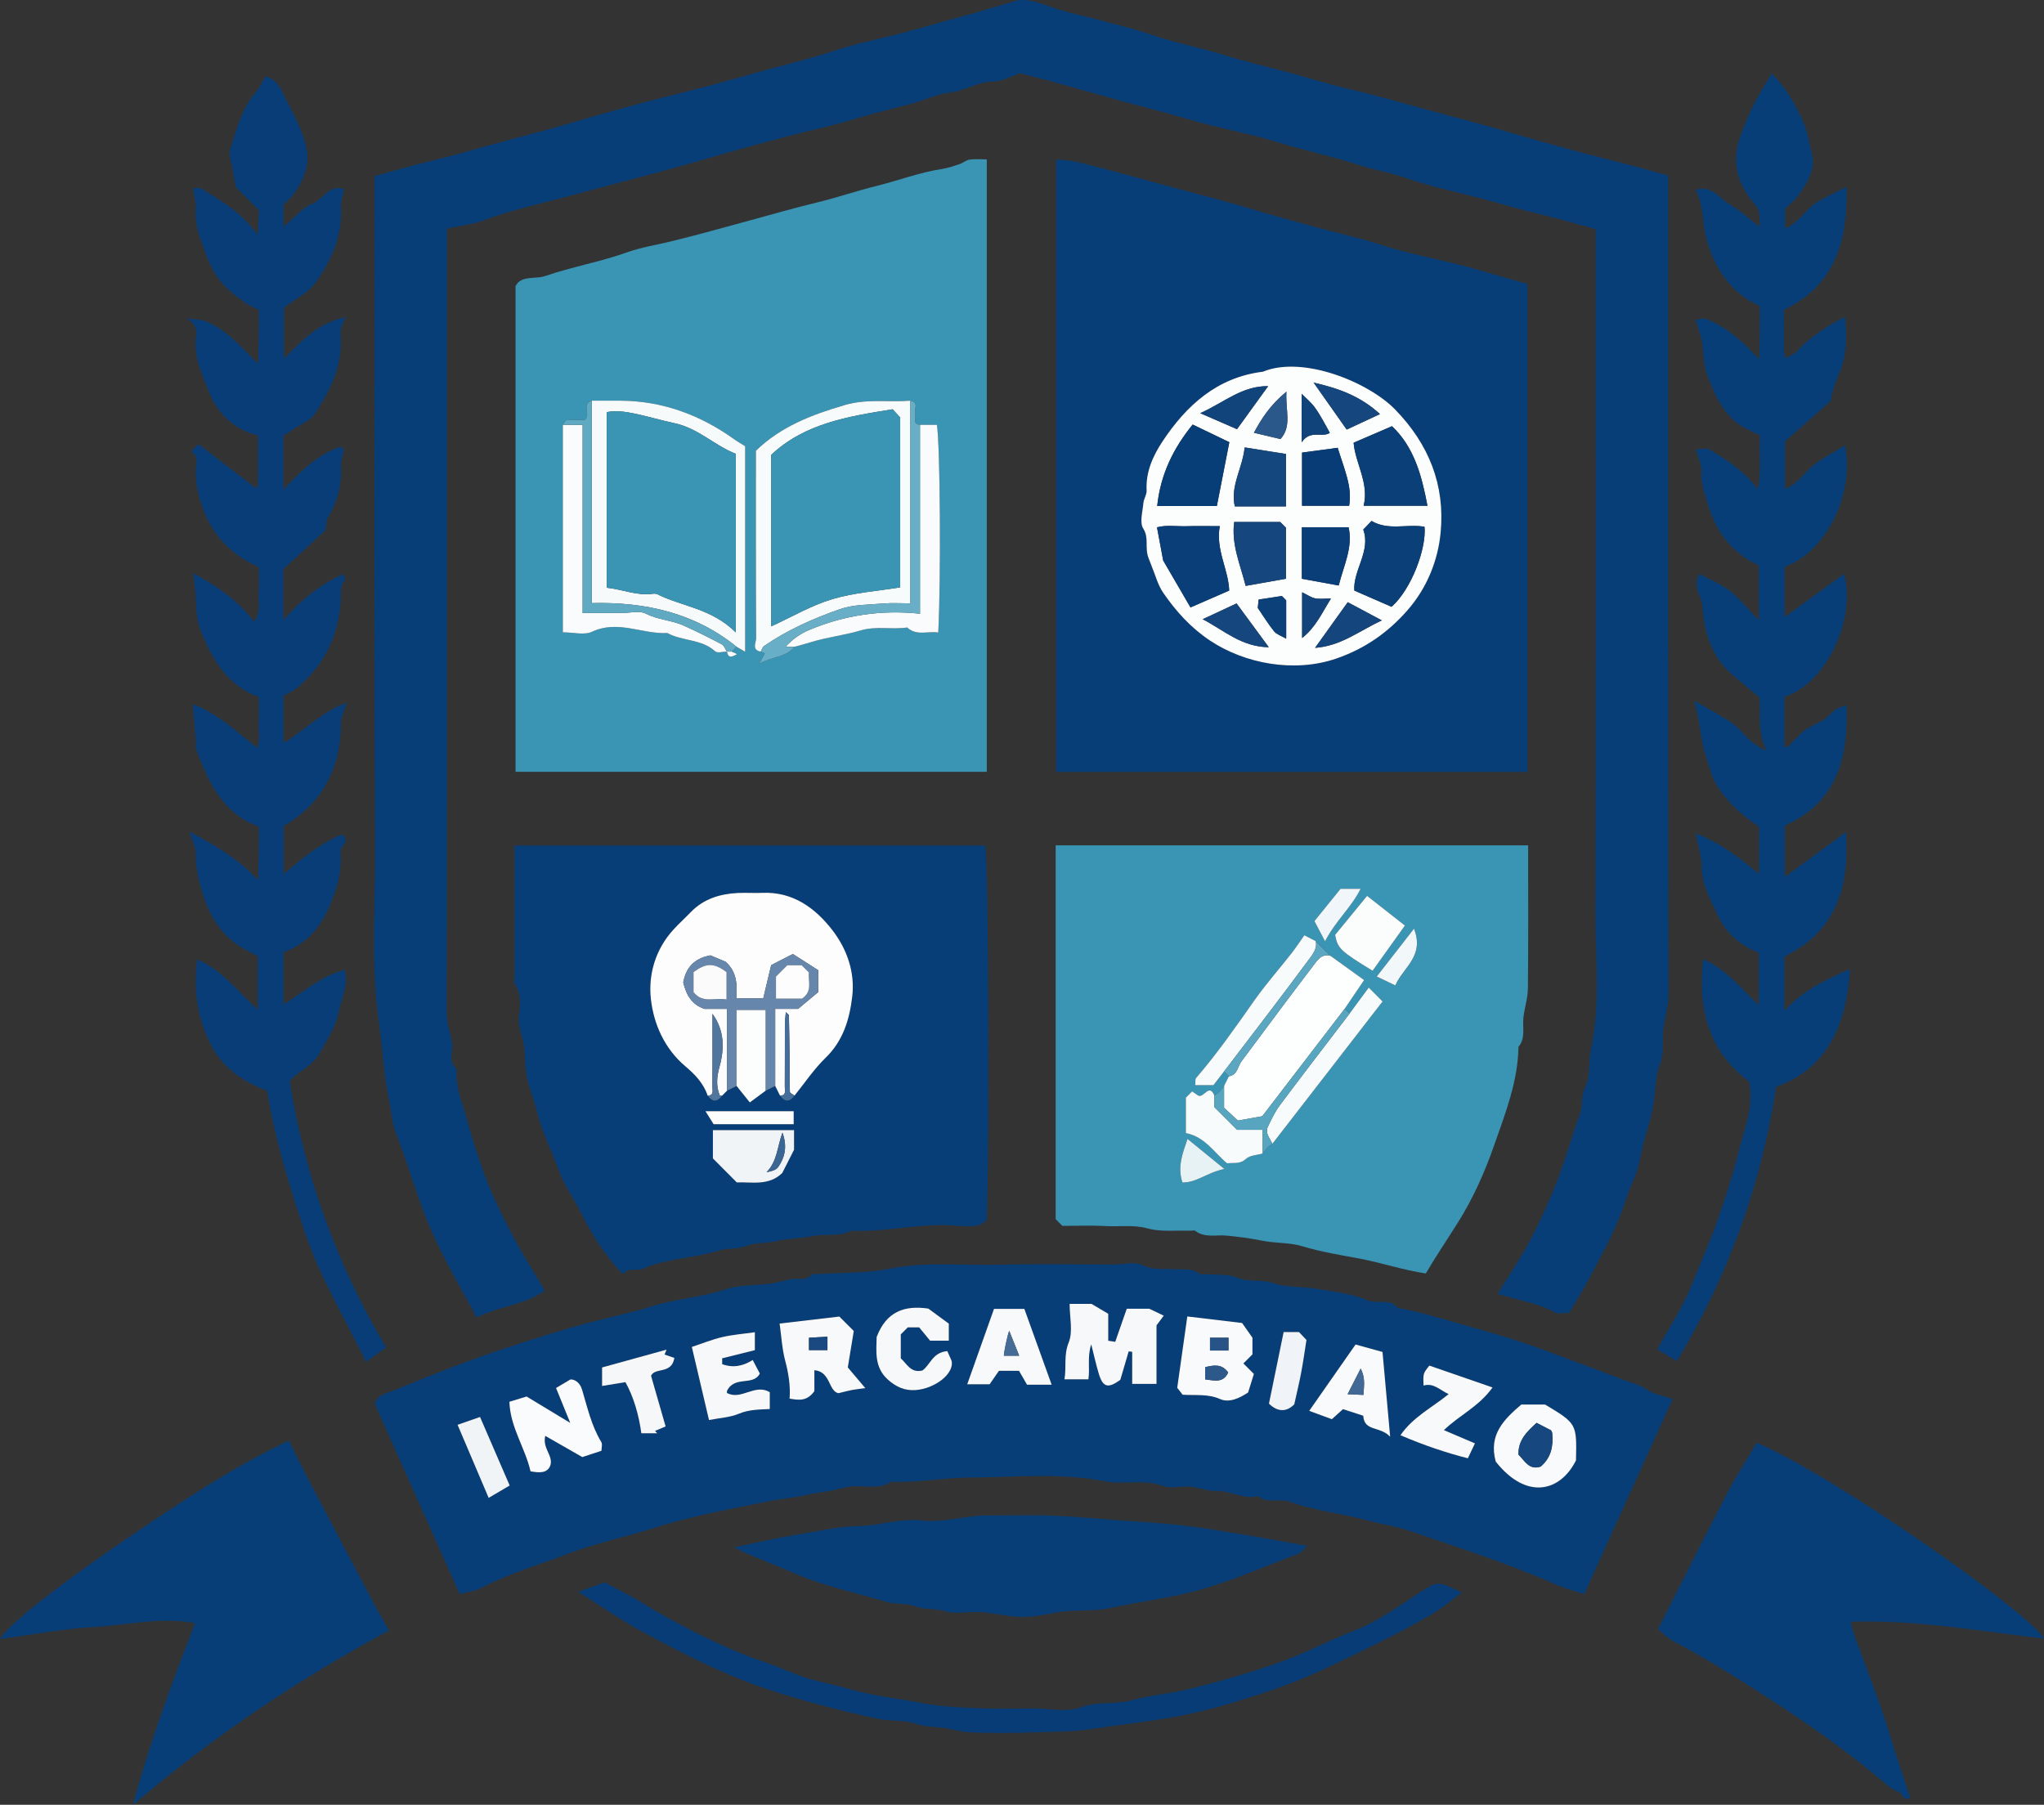 <?xml version="1.0" encoding="utf-8"?>
<!-- Generator: Adobe Illustrator 16.0.0, SVG Export Plug-In . SVG Version: 6.00 Build 0)  -->
<!DOCTYPE svg PUBLIC "-//W3C//DTD SVG 1.1//EN" "http://www.w3.org/Graphics/SVG/1.1/DTD/svg11.dtd">
<svg version="1.1" id="Capa_1" xmlns="http://www.w3.org/2000/svg" xmlns:xlink="http://www.w3.org/1999/xlink" x="0px" y="0px"
	 width="423.442px" height="373.939px" viewBox="0 0 423.442 373.939" enable-background="new 0 0 423.442 373.939"
	 xml:space="preserve">
<rect x="0" y="0" width="423.442" height="373.939" fill="#333333" stroke="none"/>
<g>
	<path fill-rule="evenodd" clip-rule="evenodd" fill="#083E78" d="M325.097,271.995c-1.006,0-2.205,0.361-2.967-0.063
		c-3.561-1.978-7.635-2.482-11.881-3.868c2.451-3.987,4.799-7.398,6.715-11.037c2.08-3.944,3.945-8.029,5.559-12.186
		c1.785-4.599,3.088-9.383,4.787-14.017c0.66-1.801,0.092-3.635,1.07-5.571c1.152-2.279,0.666-5.332,1.227-7.978
		c1.977-9.316,0.869-18.73,0.898-28.086c0.146-45.654,0.066-91.309,0.066-136.962c0-1.64,0-3.282,0-4.75
		c-3.834-1.04-7.412-2.105-11.037-2.967c-4.543-1.08-9.016-2.423-13.527-3.602c-4.951-1.294-10.014-2.355-14.809-4.05
		c-3.246-1.148-6.605-1.661-9.852-2.716c-5.592-1.817-11.377-3.032-17.02-4.778c-5.643-1.746-11.516-2.733-17.189-4.394
		c-5.064-1.483-10.18-2.765-15.264-4.164c-4.484-1.233-8.949-2.535-13.432-3.774c-2.234-0.618-4.49-1.166-7.146-1.852
		c-1.578,0.512-3.627,1.696-5.693,1.724c-3.133,0.044-5.621,1.913-8.654,2.239c-2.869,0.31-5.602,1.717-8.447,2.436
		c-4.216,1.065-8.416,2.159-12.586,3.403c-4.32,1.288-8.755,2.19-13.115,3.351c-4.652,1.239-9.32,2.476-13.923,3.833
		c-4.45,1.313-8.936,2.565-13.407,3.762c-6.609,1.77-13.243,3.517-19.848,5.282c-5.049,1.349-10.221,2.479-15.158,4.365
		c-2.32,0.887-4.887,1.132-7.862,1.781c0,0.791,0,1.894,0,2.995c0,53.152,0.02,106.305-0.069,159.456
		c-0.004,2.174,0.715,4.061,1.08,6.083c0.337,1.861-0.918,4.004,0.973,5.593c-0.28,3.577,1.119,6.828,2.047,10.153
		c1.08,3.866,2.254,7.72,3.643,11.485c1.708,4.634,3.887,9.052,6.22,13.43c1.905,3.577,4.06,6.979,6.369,10.841
		c-4.196,3.016-9.488,3.225-14.112,5.58c-3.583-6.715-7.499-13.142-10.342-20.279c-2.346-5.889-4.088-11.959-6.375-17.85
		c-0.839-2.161-0.955-4.6-1.436-6.905c-1.144-5.499-1.385-11.122-2.163-16.645c-1.605-11.383-0.714-22.745-0.759-34.1
		c-0.178-45.32-0.073-90.642-0.073-135.962c0-1.641,0-3.282,0-4.753c3.832-1.038,7.41-2.102,11.036-2.964
		c4.541-1.079,9.039-2.366,13.52-3.619c5.072-1.419,10.195-2.676,15.25-4.169c4.309-1.273,8.63-2.512,12.967-3.689
		c4.352-1.18,8.725-2.277,13.096-3.382c4.672-1.182,9.328-2.488,13.945-3.8c5.053-1.436,10.195-2.604,15.199-4.268
		c4.416-1.468,9.006-2.418,13.529-3.552c4.068-1.02,8.07-2.283,12.13-3.345c4.013-1.05,8.024-2.3,12.013-3.486
		c2.043-0.607,4.752,0.262,6.936,1.068c3.543,1.309,7.215,1.961,10.797,2.951c3.42,0.943,6.934,1.744,10.273,2.907
		c5,1.74,10.191,2.676,15.217,4.268c4.438,1.406,8.998,2.416,13.494,3.634c4.191,1.136,8.336,2.468,12.564,3.441
		c5.916,1.36,11.734,3.1,17.58,4.683c5.08,1.375,10.191,2.685,15.246,4.178c4.309,1.272,8.633,2.503,12.971,3.679
		c4.35,1.18,8.729,2.256,13.09,3.402c2.254,0.592,4.494,1.234,7.113,1.957c0,1.239,0,2.7,0,4.16
		c0,55.151-0.025,110.302,0.082,165.452c0.004,2.657-0.84,5.041-1.111,7.58c-0.254,2.368,0.256,4.67-0.748,7.176
		c-0.809,2.011-0.824,4.65-1.111,7.009c-0.367,3.008-1.301,5.796-2.096,8.659c-0.75,2.698-0.988,5.617-2.176,8.091
		c-1.225,2.551-1.926,5.218-2.943,7.788c-1.695,4.289-4.006,8.341-6.156,12.441C328.087,267.063,326.671,269.298,325.097,271.995z"
		/>
	<path fill-rule="evenodd" clip-rule="evenodd" fill="#083E78" d="M95.25,330.302c-6.049-13.543-11.826-26.479-17.625-39.462
		c0.592-1.929,2.569-2.172,4.053-2.788c5.973-2.477,11.99-4.86,18.084-7.021c6.406-2.271,12.891-4.327,19.431-6.213
		c2.562-0.738,5.136-1.326,7.693-1.982c2.556-0.657,5.202-1.212,7.651-2.019c5.227-1.721,10.724-1.982,15.934-3.713
		c2.826-0.939,6.025-0.723,9.043-1.13c1.545-0.209,3.049-0.715,4.592-0.958c1.397-0.22,2.986,0.471,4.109-0.999
		c0.123-0.159,0.639-0.002,0.971-0.023c5.027-0.329,10.159-0.14,15.059-1.117c7.711-1.539,15.408-0.625,23.104-0.833
		c7.826-0.212,15.662-0.047,23.492-0.047c2,0,4.336-0.653,5.916,0.16c2.129,1.097,4.121,0.652,6.168,0.816
		c1.904,0.153,3.9-0.362,5.602,1.001c0.201,0.162,0.65-0.001,0.98,0.026c2.381,0.194,4.705-0.159,7.146,0.843
		c2.09,0.857,4.641,0.179,7.07,1.007c2.816,0.958,6.029,0.676,9.029,1.181c3.547,0.598,7.244,1,10.502,2.374
		c2.127,0.897,4.668-0.487,6.342,1.591c5.219,0.928,10.242,2.604,15.336,4.011c5.063,1.398,10.08,2.903,15.021,4.749
		c5.34,1.995,10.693,3.941,16.004,6.021c1.729,0.678,3.516,0.97,5.152,2.106c1.461,1.017,3.438,1.294,5.402,1.973
		c-6.143,13.557-12.139,26.791-18.316,40.428c-1.965-0.65-3.908-1.122-5.707-1.917c-9.885-4.363-20.17-7.652-30.365-11.146
		c-2.875-0.985-6.066-1.431-9.076-2.252c-5.262-1.437-10.734-1.934-15.904-3.827c-2.039-0.746-4.555,0.498-6.525-1.149
		c-2.988,0.763-5.639-1.14-8.584-1.07c-1.854,0.044-3.711-0.723-5.586-0.894c-1.818-0.166-3.85,0.465-5.459-0.135
		c-4.018-1.499-8.164-0.208-12.104-0.978c-9.344-1.826-18.742-0.827-28.092-0.774c-5.333,0.031-10.686,1.094-16.082,0.851
		c-2.695,1.754-5.723,0.674-8.58,1.025c-1.547,0.19-3.047,0.732-4.592,0.949c-1.562,0.22-3.088,0.448-4.631,0.817
		c-2.253,0.538-4.682,0.674-7.045,1.15c-8.264,1.669-16.531,3.14-24.621,5.724c-5.884,1.879-11.996,3.115-17.795,5.342
		c-5.893,2.264-11.982,4.02-17.623,6.948C98.468,329.65,96.847,329.845,95.25,330.302z M229.585,277.791c0-1.828,0-3.745,0-5.585
		c-1.365-0.809-2.445-1.447-3.467-2.052c-1.459,0-2.906,0-4.533,0c0,2.793,0.729,5.727-0.189,7.996
		c-1.072,2.652-0.436,5.055-0.881,7.632c1.865,0,3.432,0,4.959,0c0.35-2.354-0.27-4.599,0.586-7.246
		c0.607,2.386,1.008,4.211,1.539,5.997c0.881,2.97,1.951,3.195,4.49,1.359c0.639-2.18,1.186-4.038,1.73-5.896
		c0.244,0.027,0.486,0.056,0.73,0.084c0,2.249,0,4.499,0,6.648c1.924,0,3.486,0,5.037,0c0-4.257,0-8.25,0-12.119
		c0.434-0.581,0.805-1.079,1.5-2.013c-0.893-0.429-1.65-0.791-3.002-1.438c-0.77,0-2.559,0-4.658,0
		c-0.813,2.327-1.609,4.617-2.391,6.861C230.562,277.945,230.25,277.896,229.585,277.791z M257.582,282.493
		c0.734-0.734,1.32-1.321,1.877-1.877c0-1.48,0-2.926,0-3.452c-1.092-1.55-1.754-2.489-2.146-3.048
		c-4.158-0.497-7.781-0.931-11.348-1.357c-0.746,5.285-1.426,10.096-2.088,14.785c0.393,0.501,0.799,1.021,1.119,1.432
		c2.717,0.18,5.223-0.219,7.775,0.902c1.887,0.829,4.025-0.191,5.793-1.37c0.408-1.313,0.822-2.642,1.195-3.836
		C258.958,283.87,258.373,283.283,257.582,282.493z M124.598,300.592c0-0.566,0.245-1.358-0.04-1.827
		c-2.041-3.367-2.873-7.151-3.977-10.851c-0.498-1.667-1.783-2.192-2.44-2.084c-1.435,0.855-2.141,1.275-2.946,1.755
		c0.924,2.27,1.705,4.19,2.943,7.234c-3.797-2.298-6.52-3.944-9.048-5.474c-1.229,0.376-2.384,0.73-3.562,1.091
		c0.168,5.282,3.256,9.517,4.379,14.406c1.779,0.324,3.504,0.48,4.133-1.283c0.54-2.071-1.697-3.43-1.086-6.061
		c2.768,1.585,5.186,2.969,7.68,4.396C121.785,301.517,123.102,301.084,124.598,300.592z M161.509,274.233
		c0.377,2.672,0.503,5.234,1.146,7.659c0.695,2.629,1.121,5.259,0.917,7.892c2.009,0.349,3.626,0.558,5.136-1.55
		c0-1.075,0-2.646,0-4.341c3.395,0.291,2.895,4.35,4.984,4.77c1.299-0.313,2.032-0.521,2.777-0.663
		c0.718-0.136,1.448-0.205,2.791-0.388c-1.535-1.816-2.652-3.137-3.627-4.29c0.448-2.736,0.861-5.257,1.236-7.549
		c-1.105-1.105-1.93-1.93-2.991-2.992C170.082,273.227,166.083,273.696,161.509,274.233z M309.863,302.835
		c6.4,8.086,13.41,6.22,16.623-0.256c0.174-7.616,0.174-7.616-6.406-11.57c-1.627,0-3.283,0-4.92,0
		C311.623,294.048,308.318,297.204,309.863,302.835z M143.324,279.077c1.303,5.544,2.402,10.231,3.555,15.142
		c2.223-0.438,4.347-0.533,6.188-1.306c2.109-0.885,4.298-0.865,6.402-0.974c0-1.469,0-2.585,0-3.481
		c-3.092-1.875-5.906,1.767-8.872,0.149c0-0.453,0-0.785,0-0.402c1.578-3.276,5.427-0.939,6.81-3.614
		c-0.528-1.009-0.951-1.816-1.472-2.811c-2.001,1.281-4.104,1.688-6.329,0.862c0-0.46,0-0.79,0-1.212
		c2.326-0.58,4.704-1.172,6.772-1.688c0-1.478,0-2.582,0-3.714c-2.397,0.342-4.611,0.509-6.748,1.006
		C147.548,277.52,145.546,278.342,143.324,279.077z M181.609,277.021c-0.035,2.803-0.58,6.283,2.388,8.879
		c1.603,1.402,3.358,2.259,5.596,2.116c4.186-0.266,8.247-3.548,7.517-6.136c-0.344-0.77-0.687-1.539-0.863-1.937
		c-3.107,0.264-3.547,2.933-5.171,4.015c-2.419,0.588-3.2-1.403-4.467-2.516c0-1.68,0-3.332,0-4.966
		c0.486-0.486,0.955-0.955,1.453-1.453c0.626,0,1.28,0,2.36,0c0.73,0.891,1.666,2.032,2.257,2.753c1.649,0,2.75,0,3.879,0
		c0-1.203,0-2.188,0-3.528c-1.335-0.98-2.86-2.101-4.249-3.119C187.386,270.415,183.619,271.721,181.609,277.021z M280.824,278.573
		c-3.352,4.797-6.414,9.181-9.604,13.748c1.707,0.628,3.119,1.148,4.693,1.727c0.758-0.687,1.578-1.428,2.303-2.085
		c1.502,0.489,2.818,0.918,4.195,1.367c0.217,3.335,3.422,2.079,5.576,4.344c-0.596-6.612-1.086-12.06-1.582-17.555
		C284.64,279.631,282.996,279.175,280.824,278.573z M217.863,286.9c-2.021-5.619-3.883-10.789-5.65-15.701c-2.346,0-4.451,0-6.293,0
		c-1.875,5.281-3.662,10.313-5.543,15.613c1.909,0,3.471,0,4.637,0c0.807-1.165,1.417-2.047,1.932-2.789c1.57,0,2.887,0,4.16,0
		c0.566,0.983,1.109,1.925,1.656,2.877C214.345,286.9,215.791,286.9,217.863,286.9z M309.199,287.472
		c-4.736-1.639-8.936-3.092-13.092-4.53c-1.295,1.632-1.295,1.632-1.205,4.133c2.084-0.59,3.303,0.871,5.201,1.782
		c-3.566,2.887-7.346,4.71-9.986,8.516c4.793,2.035,9.348,3.604,13.967,4.772c0.559-1.172,0.943-1.98,1.469-3.086
		c-2.014-0.858-4.07-1.735-6.43-2.741C302.371,293.174,306.292,291.512,309.199,287.472z M129.566,286.37
		c1.74,3.143,2.785,6.843,3.299,10.593c1.307,0,2.298,0,3.289,0c-0.154-0.163-0.307-0.326-0.461-0.489
		c0.784-0.331,1.567-0.662,2.197-0.928c-1.089-3.787-2.019-7.022-3.016-10.493c0.803-1.811,4.248-0.238,4.836-3.693
		c-0.402-0.14-1.222-0.423-2.041-0.707c0.139-0.339,0.279-0.678,0.418-1.017c-4.471,1.236-8.941,2.474-13.357,3.694
		c0,1.198,0,2.313,0,3.832C126.382,286.892,127.848,286.651,129.566,286.37z M265.923,275.994c-1.008,4.909-2.02,9.852-3.041,14.832
		c1.807,1.758,3.619,1.772,5.24,0.15c0.521-2.373,1.043-4.488,1.443-6.627c0.432-2.301,0.752-4.622,1.086-6.719
		c-0.666-0.704-1.119-1.184-1.547-1.637C268.064,275.994,267.072,275.994,265.923,275.994z M94.792,295.211
		c2.227,5.232,4.291,10.083,6.441,15.138c1.668-0.983,2.994-1.765,4.352-2.565c-2.058-4.758-4.041-9.344-6.141-14.197
		C97.606,294.229,96.173,294.729,94.792,295.211z"/>
	<path fill-rule="evenodd" clip-rule="evenodd" fill="#083E78" d="M316.427,159.934c-32.629,0-65.055,0-97.66,0
		c0-42.267,0-84.469,0-126.813c1.971-0.049,3.691,0.265,5.604,0.74c6.641,1.649,13.227,3.538,19.828,5.305
		c5.074,1.358,10.188,2.658,15.227,4.181c4.299,1.299,8.639,2.466,12.965,3.673c4.479,1.249,9.023,2.188,13.467,3.646
		c5.6,1.838,11.453,2.903,17.18,4.37c2.848,0.73,5.654,1.62,8.482,2.427c1.615,0.461,3.234,0.9,4.908,1.365
		C316.427,92.654,316.427,126.078,316.427,159.934z M237.923,115.595c0.221,0.571,0.428,1.149,0.664,1.715
		c0.768,1.844,1.268,3.876,2.375,5.488c2.646,3.847,5.711,7.26,9.719,9.929c7.209,4.8,17.443,6.706,26.123,3.729
		c5.988-2.055,10.775-5.44,14.791-10.036c3.984-4.561,6.283-10.192,6.85-16.068c0.945-9.825-2.426-18.309-9.426-25.506
		c-5.516-5.672-19.127-11.254-27.406-7.826c-9.469,1.161-15.85,6.991-20.793,14.456c-1.902,2.875-3.5,6.292-3.279,10.112
		c0.051,0.876-0.6,1.773-0.678,2.683c-0.152,1.773-0.814,3.995-0.023,5.245C238.103,111.509,237.093,113.389,237.923,115.595z"/>
	<path fill-rule="evenodd" clip-rule="evenodd" fill="#3A94B4" d="M204.431,159.914c-32.579,0-65.005,0-97.631,0
		c0-33.414,0-66.824,0-100.625c1.135-2.305,4.064-1.382,6.154-2.103c5.547-1.911,11.389-2.916,16.957-4.905
		c2.916-1.041,6.031-1.523,9.057-2.258c5.578-1.355,11.099-2.927,16.638-4.427c4.494-1.219,8.972-2.518,13.506-3.608
		c4.213-1.013,8.325-2.441,12.532-3.478c4.527-1.117,8.904-2.808,13.543-3.507c1.217-0.184,2.406-0.6,3.58-0.994
		c0.725-0.244,1.367-0.835,2.095-0.94c1.119-0.163,2.28-0.043,3.569-0.043C204.431,75.414,204.431,117.616,204.431,159.914z
		 M150.595,135.012c0.238,1.39,1.008,1.161,2.102,0.515c-0.461-0.216-0.781-0.365-1.102-0.515c0.333-0.333,0.666-0.667,1-1
		c0.523,0.305,1.048,0.609,1.775,1.033c0-14.262,0-28.441,0-42.591c-0.704-0.444-1.516-0.9-2.268-1.438
		c-7.041-5.04-14.809-7.936-23.538-7.995c-1.989-0.014-3.978-0.002-5.966-0.002c-2.326,0.638-0.002,2.97-1.533,4
		c-1.176,0-2.457-0.057-3.725,0.046c-0.271,0.021-0.496,0.621-0.742,0.954c0,14.244,0,28.488,0,42.995
		c2.184,0,4.441,0.638,6.049-0.116c5.352-2.512,10.414,0.535,15.598,0.266c3.118,1.715,7.076,1.204,9.912,3.792
		C148.611,135.367,149.765,135.012,150.595,135.012z M190.589,88.018c-1.65-0.166-0.726-1.473-1.008-2.25
		c-0.333-0.916,0.939-2.416-0.991-2.75c-4.499,0.363-8.984-0.441-13.538,0.892c-6.834,2-13.277,4.448-18.458,9.482
		c0,13.007-0.022,25.926,0.049,38.847c0.005,0.911-0.99,2.428,0.951,2.773c0.282,0.114,0.563,0.229,0.852,0.346
		c-0.247,0.451-0.489,0.891-1.187,2.164c2.887-1.542,5.596-1.33,7.334-3.509c1.195-0.333,2.398-0.637,3.582-1.005
		c3.302-1.028,6.802-1.387,10.041-2.361c3.338-1.004,6.512-0.144,9.713-0.633c1.982,1.813,4.282,0.689,6.441,1.049
		c0.59-11.277,0.396-39.021-0.281-43.043C192.923,88.018,191.756,88.018,190.589,88.018z"/>
	<path fill-rule="evenodd" clip-rule="evenodd" fill="#3A94B4" d="M316.574,175.148c0,10,0.057,19.799-0.045,29.598
		c-0.021,2.029-0.699,4.044-0.932,6.08c-0.234,2.048,0.506,4.246-1.023,6.075c-0.115,7.181-2.719,13.764-5.037,20.387
		c-1.938,5.538-4.287,10.866-7.449,15.916c-2.232,3.569-4.607,7.05-6.713,10.647c-4.738-0.703-9.16-2.222-13.75-3.083
		c-3.908-0.732-7.943-1.365-11.85-2.559c-2.592-0.792-5.676-0.588-8.516-1.183c-2.326-0.487-4.703-0.765-7.07-1.011
		c-2.213-0.23-4.563,0.547-6.592-0.998c-0.211-0.16-0.65-0.012-0.982-0.023c-2.951-0.104-6.043,0.297-8.816-0.461
		c-2.977-0.813-5.844-0.338-8.748-0.5c-2.984-0.167-5.986-0.037-8.965-0.037c-0.486-0.486-0.957-0.958-1.391-1.392
		c0-25.797,0-51.557,0-77.457C251.222,175.148,283.642,175.148,316.574,175.148z M251.582,227c-1.111-2.688-2.223,0.654-3.393-0.033
		c-0.391-0.268-0.83-0.569-1.23-0.843c-0.512,0.513-0.861,0.862-1.293,1.295c0,2.353,0,4.787,0,7.354
		c3.898,0.721,5.914,4.084,8.521,6.25c1.543-0.132,2.758,0.197,3.934-0.912c0.793-0.751,2.283-0.768,3.461-1.112
		c0.334-0.415,0.639-0.856,1.008-1.235c0.289-0.295,0.658-0.513,0.992-0.765c7.787-10.06,15.576-20.118,22.84-29.504
		c-1.246-1.252-2.094-2.103-2.869-2.88c-1.164,1.578-2.568,3.483-3.973,5.387c-0.334-0.333-0.668-0.667-1-0.999
		c1.281-1.894,2.563-3.787,4.02-5.939c-2.379-1.714-4.699-3.387-7.02-5.06c-1-1-2-2-3-3c-0.684-0.354-1.367-0.709-2.363-1.226
		c-0.898,1.265-1.736,2.549-2.678,3.752c-2.564,3.278-5.336,6.407-7.727,9.806c-3.846,5.463-7.648,10.945-12.025,16.008
		c-0.238,0.276-0.107,0.873-0.164,1.494c1.25,0,2.369,0,3.756,0c0.621-0.8,1.412-1.818,2.203-2.837c0.334,0.333,0.668,0.667,1,1
		c-0.332,0.667-0.666,1.333-1,2c-0.332,0.414-0.639,0.855-1.008,1.234C252.285,226.53,251.916,226.748,251.582,227z
		 M284.351,201.137c2.291-3.207,4.398-6.154,6.697-9.369c-2.721-2.135-5.188-4.07-7.84-6.152c-2.332,2.845-4.471,5.457-6.623,8.084
		C277.126,196.524,277.636,197.023,284.351,201.137z M246.009,235.981c-1.006,2.959-2.133,5.758-1.057,9.021
		c2.951,0.054,5.084-2.063,8.699-2.799C250.603,239.721,248.326,237.867,246.009,235.981z M274.5,195.03
		c2.271-4.363,5.424-6.957,7.365-10.87c-1.582,0-2.691,0-4.16,0c-1.867,2.309-3.945,4.879-5.404,6.684
		C272.992,192.16,273.605,193.327,274.5,195.03z M292.929,192.414c-2.666,3.423-5.105,6.556-7.719,9.913
		c1.463,0.699,2.65,1.267,3.846,1.837C290.658,200.427,295.154,198.148,292.929,192.414z"/>
	<path fill-rule="evenodd" clip-rule="evenodd" fill="#083E78" d="M129.051,264.046c-3.493-3.745-6.293-7.876-8.546-12.497
		c-1.416-2.903-3.398-5.511-4.564-8.617c-1.08-2.877-2.326-5.697-3.428-8.579c-1.109-2.9-1.671-5.941-2.75-8.852
		c-0.92-2.477-0.969-5.325-1.117-8.025c-0.133-2.407-1.469-4.546-1.119-7.092c0.299-2.188,0.445-4.521-0.895-6.596
		c-0.228-0.353-0.031-0.979-0.031-1.479c0-8.979,0-17.959,0-27.12c32.582,0,65.027,0,97.506,0
		c0.684,3.905,0.932,64.877,0.276,77.665c-0.6,0.352-1.241,0.989-1.96,1.091c-1.307,0.186-2.67,0.164-3.99,0.034
		c-7.414-0.731-14.692,1.368-22.084,1.019c-2.574,1.307-5.435,0.567-8.062,1.111c-2.542,0.525-5.149,0.491-7.565,1.065
		c-2.065,0.49-4.264,0.249-6.069,0.969c-1.927,0.767-3.864,0.373-5.619,0.931c-5.217,1.658-10.831,1.573-15.906,3.827
		C131.884,263.453,130.129,262.422,129.051,264.046z M152.595,225.001c0.854,1.063,1.708,2.128,2.738,3.412
		c1.237-0.916,2.249-1.665,3.261-2.413c0.666-0.333,1.333-0.667,1.999-0.999c0.334,0.666,0.667,1.332,1,1.999
		c1.006,1.37,1.994,1.37,3,0c2.119-2.618,4.008-5.475,6.409-7.801c3.659-3.541,4.981-7.97,5.546-12.706
		c0.607-5.093-1.117-9.875-4.078-13.728c-3.53-4.592-8.186-8.059-14.586-7.772c-1.661,0.075-3.332-0.055-4.993,0.025
		c-3.734,0.179-7.141,1.208-9.825,4.007c-1.152,1.201-2.393,2.319-3.52,3.543c-3.755,4.078-5.273,9.336-4.707,14.401
		c0.578,5.186,2.798,10.286,7.147,13.962c1.96,1.657,3.77,3.518,4.608,6.067c1.006,1.37,1.994,1.37,3,0c0.334-0.333,0.666-0.667,1-1
		C151.261,225.667,151.928,225.333,152.595,225.001z M147.687,240.014c1.834,1.842,3.332,3.349,4.949,4.974
		c3.051-0.143,6.574,0.795,9.411-1.941c0.743-1.466,1.508-2.973,2.448-4.827c0-1.028,0-2.473,0-4.061c-5.639,0-11.178,0-16.809,0
		C147.687,236.273,147.687,238.236,147.687,240.014z M164.421,232.925c0-1.206,0-1.987,0-2.69c-6.049,0-11.926,0-18.277,0
		c0.729,1.16,1.216,1.935,1.691,2.69C153.39,232.925,158.816,232.925,164.421,232.925z"/>
	<path fill-rule="evenodd" clip-rule="evenodd" fill="#083E77" d="M362.373,224.102c-8.334-6.164-10.68-14.887-9.572-25.352
		c4.84,2.087,7.82,5.973,11.545,9.49c0-3.717,0-7.159,0-10.83c-3.514-1.396-6.617-3.763-8.377-7.533
		c-1.576-3.376-3.496-6.609-3.469-10.585c0.014-1.971-0.711-3.946-1.246-6.639c5.33,2.081,9.162,5.13,13.16,8.411
		c0-3.36,0-6.479,0-9.794c-3.375-2.166-6.447-4.872-8.734-8.532c-1.297-2.075-1.656-4.33-2.396-6.519
		c-1.113-3.283-0.994-6.728-2.328-11.047c3.408,1.997,5.748,3.187,7.885,4.668c2.215,1.538,3.484,4.283,7.102,5.644
		c-1.953-3.984-1.16-7.512-1.432-10.953c-1.836-1.531-3.703-3.06-5.539-4.625c-4.408-3.758-5.914-8.89-6.313-14.344
		c-0.158-2.161-2.178-4.115-0.572-6.647c2.113,1.159,4.441,2.088,6.338,3.57c2.057,1.609,3.711,3.733,5.926,6.031
		c0-3.989,0-7.432,0-11.368c-0.57-0.304-1.559-0.739-2.451-1.323c-4.09-2.681-6.697-6.352-8.297-11.958
		c-0.561-1.965-1.301-3.882-1.125-6.08c0.113-1.425-0.674-2.922-1.141-4.701c1.232,0,2.193-0.297,2.773,0.048
		c3.602,2.136,7.145,4.381,10.047,8.231c0.801-3.92,0.197-7.431,0.457-11.128c-0.818-0.401-1.648-0.822-2.49-1.218
		c-4.844-2.275-6.734-6.851-8.467-11.366c-0.832-2.169-0.68-4.702-1.115-7.044c-0.252-1.366-0.785-2.68-1.287-4.321
		c0.893-0.113,1.59-0.425,2.094-0.23c4.287,1.657,7.641,4.608,11.066,8.4c0.061-2.187,0.127-3.943,0.15-5.701
		c0.023-1.807,0.004-3.616,0.004-5.34c-6.172-2.71-9.73-8.406-11.164-14.38c-0.773-3.216-0.469-6.564-2.154-9.725
		c3.492-0.99,4.904,1.807,6.949,2.95c2.186,1.222,4.061,2.995,6.406,4.782c-0.264-1.665,0.33-3.026-1.002-4.605
		c-3.385-4.012-5.109-8.36-3.166-13.925c1.402-4.014,3.109-7.743,5.402-11.265c0.361-0.555,0.67-1.144,1.199-2.053
		c3.266,3.405,5.064,6.698,6.617,10.275c0.885,2.038,1.104,4.225,1.699,6.268c0.883,3.035-0.889,6.1-2.75,8.697
		c-0.766,1.069-1.855,1.906-2.805,2.854c0,1.235,0,2.477,0,4.047c2.852-1.199,4.107-3.741,6.213-5.179
		c1.879-1.282,4.043-2.146,6.525-3.422c0.268,11.19-2.357,20.384-12.971,25.454c0,3.047-0.008,5.866,0.01,8.684
		c0.002,0.299,0.154,0.598,0.355,1.321c0.83-0.483,1.725-0.764,2.27-1.362c2.734-2.996,6.037-5.142,10.055-7.21
		c0.213,3.169,0.357,5.789-0.27,8.731c-0.596,2.791-2.238,5.189-2.73,8.697c-2.896,2.571-6.295,5.588-9.467,8.402
		c0,3.311,0,6.421,0,9.855c2.867-1.147,4.129-3.659,6.193-5.154c1.99-1.439,4.174-2.614,6.24-3.884
		c2.07,10.623-4.313,22.32-12.512,25.154c0,3.482,0,6.934,0,10.428c4.164-3.031,8.211-5.975,12.297-8.947
		c2.623,9.456-3.83,22.945-12.334,25.42c0,3.417,0,6.867,0,10.526c1.135-0.055,1.473-1.095,2.133-1.613
		c0.65-0.51,1.137-1.234,1.795-1.73c0.74-0.557,1.588-0.975,2.4-1.429c0.674-0.375,1.43-0.634,2.041-1.089
		c0.785-0.584,1.406-1.393,2.203-1.954c0.578-0.405,1.328-0.564,2.289-0.949c0.375,10.766-1.795,20.034-12.783,24.974
		c0,3.639,0,7.206,0,10.639c4.068-2.986,8.109-5.953,12.66-9.295c0.779,11.601-2.154,20.611-12.758,25.792c0,3.579,0,7.029,0,11.241
		c3.971-4.36,8.672-6.492,13.586-8.642c-0.563,9.955-3.725,20.257-15.289,24.391c-3.063,20.273-9.91,39.093-20.555,56.833
		c-1.432-0.858-2.695-1.614-4.08-2.443c2.496-4.555,5.316-8.719,7.125-13.286c1.756-4.429,3.719-8.794,5.32-13.31
		c1.656-4.674,3.168-9.389,4.355-14.159C361.289,234.109,363.396,229.462,362.373,224.102z"/>
	<path fill-rule="evenodd" clip-rule="evenodd" fill="#083D77" d="M58.761,171.134c0,3.451,0,6.57,0,9.994
		c3.894-3.374,7.66-6.391,12.076-8.257c1.998,1.479-0.365,2.242-0.292,3.432c0.156,2.555-0.043,5.055-0.864,7.604
		c-1.907,5.919-4.5,11.093-10.949,13.402c0,3.392,0,6.843,0,10.78c4.195-2.53,7.737-5.852,12.637-7.14
		c0.918,3.133-0.676,5.992-1.221,8.812c-0.569,2.943-2.384,5.644-3.891,8.374c-1.624,2.943-4.678,3.809-6.247,5.886
		c3.151,19.693,9.747,37.909,19.981,55.176c-1.379,0.986-2.611,1.868-4.153,2.972c-4.419-9.036-9.625-17.599-12.805-27.191
		c-3.134-9.455-6.112-18.932-7.681-28.979c-4.823-1.824-9.029-4.535-11.531-9.288c-2.906-5.52-3.807-11.377-2.978-17.92
		c5.289,2.234,8.4,6.705,12.55,10.393c0-3.684,0-7.131,0-11.056c-0.584-0.311-1.533-0.813-2.481-1.318
		c-5.273-2.804-7.841-7.506-9.335-13.046c-0.633-2.344-1.113-4.638-1.035-7.095c0.035-1.101-0.649-2.225-1.33-4.347
		c5.688,2.922,10.156,5.74,14.24,9.992c0.057-2.054,0.125-3.817,0.148-5.582c0.025-1.807,0.006-3.615,0.006-5.446
		c-7.58-2.82-10.426-9.3-12.977-15.998c-0.166-0.438,0.013-0.995-0.027-1.491c-0.202-2.501-0.424-5-0.672-7.887
		c5.176,1.897,8.99,5.659,13.363,9.024c0.672-1.617,0.204-3.386,0.291-5.078c0.094-1.814,0.021-3.636,0.021-5.412
		c-6.599-2.511-9.698-7.832-12.059-13.915c-0.791-2.038-0.896-4.022-0.963-6.106c-0.057-1.799-0.315-3.591-0.511-5.66
		c4.721,2.619,9.079,5.46,12.588,10.092c1.462-2.363,0.789-4.189,0.914-5.875c0.134-1.82,0.03-3.658,0.03-5.479
		c-6.035-2.65-10.047-7.083-12.002-13.369c-0.717-2.31-1.167-4.635-1.034-7.087c0.066-1.224,0.604-2.702-1.034-3.455
		c0.582-0.583,1.053-1.055,1.573-1.574c3.896,2.997,7.796,6,11.71,8.987c0.069,0.054,0.283-0.083,0.608-0.188
		c0-3.383,0-6.837,0-10.596c-4.794-1.178-8.315-4.384-10.183-9.141c-1.365-3.478-3.063-6.937-2.676-10.909
		c0.119-1.226,0.532-2.697-1.916-4.231c2.03,0.304,3.071,0.269,3.955,0.625c4.336,1.751,7.287,5.269,10.842,8.808
		c0.059-2.098,0.127-3.868,0.15-5.638c0.025-1.808,0.006-3.615,0.006-5.568c-0.94-0.454-1.857-0.746-2.603-1.279
		c-5.431-3.885-6.769-5.514-9.367-13.014c-0.727-2.099-1.28-4.257-1.083-6.579c0.111-1.307-0.331-2.66-0.564-4.27
		c0.465,0,1.242-0.242,1.697,0.038c4.108,2.524,8.338,4.913,11.68,9.596c0.123-2.207,0.208-3.721,0.284-5.091
		c-1.69-1.691-3.224-3.224-4.802-4.803c-0.213-1.183-0.459-2.417-0.652-3.659c-0.221-1.415-0.891-2.996-0.498-4.228
		c1.313-4.111,2.383-8.375,5.312-11.797c0.796-0.931,1.309-2.104,2.009-3.262c2.875,0.836,3.471,3.404,4.518,5.361
		c1.59,2.974,3.156,6.094,3.919,9.344c0.819,3.492-0.542,6.868-2.665,9.784c-0.581,0.798-1.395,1.428-2.049,2.081
		c0,1.508,0,2.963,0,4.635c2.117-1.773,3.814-3.955,6.031-4.84c2.236-0.893,3.49-4.121,6.5-2.973
		c-0.229,1.221-0.69,2.399-0.627,3.549c0.326,5.979-1.932,11.167-5.262,15.803c-1.496,2.082-4.133,3.343-6.569,5.223
		c0,3.02,0,6.588,0,10.536c3.75-3.78,7.112-7.451,12.848-8.604c-0.502,1.066-0.917,1.633-1.023,2.253
		c-0.14,0.81-0.053,1.661-0.031,2.493c0.147,5.761-2.321,10.669-5.355,15.256c-0.969,1.464-3.007,2.228-4.567,3.294
		c-0.65,0.443-1.332,0.842-1.975,1.244c0,3.568,0,7.019,0,11.212c3.621-3.893,6.999-7.219,11.871-8.943
		c-0.059-0.056,0.395,0.368,0.686,0.638c-0.239,1.145-0.68,2.172-0.621,3.171c0.226,3.936-0.691,7.526-2.707,10.901
		c-0.381,0.637-0.311,1.543-0.5,2.618c-2.668,2.462-5.54,5.111-8.74,8.064c0,2.877,0,6.328,0,10.63
		c3.68-4.386,7.66-7.371,12.385-9.61c0.176,0.4,0.594,1.041,0.484,1.152c-1.199,1.195-0.893,2.688-0.97,4.122
		c-0.399,7.358-3.319,13.5-8.986,18.255c-0.825,0.692-1.876,1.114-2.878,1.693c0,3.208,0,6.326,0,9.788
		c4.322-2.529,7.686-6.357,13.084-8.343c-0.465,1.408-0.723,2.19-1.162,3.521C70.793,158.33,67.283,166.231,58.761,171.134z"/>
	<path fill-rule="evenodd" clip-rule="evenodd" fill="#083E78" d="M343.48,337.534c4.869-9.602,9.416-18.721,14.119-27.757
		c1.938-3.721,4.213-7.263,6.32-10.861c15.709,6.657,56.129,34.903,59.523,40.583c-13.115-1.488-26.193-3.926-40.053-3.482
		c0.342,1.225,0.551,2.228,0.898,3.179c2.492,6.799,5.172,13.528,7.289,20.462c1.309,4.283,2.75,8.524,4.148,12.838
		c-1.498,0.779-1.521-0.853-2.277-1.167c-0.854-0.354-1.715-0.805-2.408-1.402c-7.709-6.634-16.006-12.445-24.533-17.969
		c-6.535-4.232-13.1-8.399-20.01-12.003C345.376,339.369,344.482,338.354,343.48,337.534z"/>
	<path fill-rule="evenodd" clip-rule="evenodd" fill="#083E78" d="M80.599,337.826c-18.585,10.002-36.092,21.661-53.037,36.113
		c3.607-13.556,8.223-25.591,12.828-37.629c-6.957-1.357-13.89,0.387-20.842,0.784C12.966,337.471,6.435,338.746,0,339.61
		c3.066-5.17,26.184-21.031,39.064-29.336c6.576-4.24,13.424-8.287,20.759-11.795c1.572,3.114,2.907,5.847,4.321,8.538
		c4.449,8.478,8.92,16.943,13.404,25.403C78.478,334.175,79.498,335.88,80.599,337.826z"/>
	<path fill-rule="evenodd" clip-rule="evenodd" fill="#083E78" d="M270.81,320.302c-0.777,0.697-1.246,1.414-1.893,1.652
		c-7.666,2.833-15.082,6.283-23.133,8.151c-5.234,1.214-10.533,1.924-15.738,3.056c-3.762,0.818-7.479,0.248-11.098,0.929
		c-2.873,0.54-5.695,1.104-8.599,0.868c-2.372-0.193-4.714-0.773-7.087-0.934c-2.486-0.167-5.15,0.486-7.447-0.192
		c-2.078-0.615-4.234-0.305-6.08-0.978c-2.073-0.757-4.192-0.374-6.105-0.951c-6.355-1.92-12.908-3.228-19.033-5.904
		c-3.102-1.355-6.258-2.587-9.38-3.897c-0.854-0.358-1.673-0.799-3.149-1.511c4.682-0.96,8.666-1.909,12.697-2.566
		c4.379-0.715,8.802-1.752,13.163-1.845c4.425-0.095,8.679-1.67,13.069-1.152c4.623,0.545,9.027-1.082,13.584-1.046
		c4.497,0.035,9-0.122,13.49,0.044c4.533,0.168,9.055,0.626,13.58,0.965c4.359,0.327,8.734,0.537,13.074,1.035
		c4.408,0.504,8.789,1.254,13.168,1.977C262.083,318.693,266.255,319.486,270.81,320.302z"/>
	<path fill-rule="evenodd" clip-rule="evenodd" fill="#073C76" d="M119.767,329.809c2.277-0.806,3.82-1.351,5.531-1.956
		c2.674,1.463,5.463,2.822,8.079,4.457c5.312,3.318,16.26,9.129,24.134,11.748c2.611,0.869,5.178,1.971,7.76,2.974
		c3.348,1.301,6.891,1.826,10.309,2.829c5.105,1.498,10.477,2.059,15.728,3.05c3.788,0.715,7.701,0.869,11.569,1.038
		c3.824,0.166,7.662,0.036,11.494,0.036c3.164,0,6.643,0.834,9.418-0.208c3.588-1.348,7.215-0.514,10.82-1.526
		c3.693-1.037,7.75-1.316,11.592-2.264c6.314-1.56,12.529-3.33,18.697-5.506c5.416-1.909,10.432-4.611,15.752-6.663
		c4.721-1.819,8.967-4.954,13.275-7.738c3.863-2.498,3.775-2.636,8.92-0.094c-2.209,1.6-4.199,3.319-6.439,4.604
		c-4.152,2.386-8.391,4.646-12.707,6.722c-4.16,1.999-8.271,4.092-12.537,5.917c-4.852,2.076-9.836,3.733-14.801,5.258
		c-4.885,1.502-9.926,2.754-15.047,3.588c-5.049,0.822-10.121,1.393-15.145,2.153c-4.254,0.645-8.418,0.565-12.619,0.722
		c-4.158,0.155-8.331,0.134-12.491-0.011c-1.87-0.065-3.716-0.683-5.587-0.938c-1.879-0.255-3.691-0.153-5.647-0.824
		c-2.457-0.842-5.313-0.494-8.042-1.072c-7.17-1.52-14.214-3.386-21.197-5.589c-9.773-3.082-18.834-7.71-27.775-12.575
		C128.516,335.604,124.49,332.776,119.767,329.809z"/>
	<path fill-rule="evenodd" clip-rule="evenodd" fill="#F7F8FA" d="M229.585,277.791c0.664,0.104,0.977,0.154,1.451,0.229
		c0.781-2.244,1.578-4.534,2.391-6.861c2.1,0,3.889,0,4.658,0c1.352,0.647,2.109,1.01,3.002,1.438
		c-0.695,0.934-1.066,1.432-1.5,2.013c0,3.869,0,7.862,0,12.119c-1.551,0-3.113,0-5.037,0c0-2.149,0-4.399,0-6.648
		c-0.244-0.028-0.486-0.057-0.73-0.084c-0.545,1.857-1.092,3.716-1.73,5.896c-2.539,1.836-3.609,1.61-4.49-1.359
		c-0.531-1.786-0.932-3.611-1.539-5.997c-0.855,2.647-0.236,4.893-0.586,7.246c-1.527,0-3.094,0-4.959,0
		c0.445-2.577-0.191-4.979,0.881-7.632c0.918-2.27,0.189-5.203,0.189-7.996c1.627,0,3.074,0,4.533,0
		c1.021,0.604,2.102,1.243,3.467,2.052C229.585,274.046,229.585,275.963,229.585,277.791z"/>
	<path fill-rule="evenodd" clip-rule="evenodd" fill="#F8FAFB" d="M257.582,282.493c0.791,0.79,1.377,1.377,2.178,2.179
		c-0.373,1.194-0.787,2.522-1.195,3.836c-1.768,1.179-3.906,2.199-5.793,1.37c-2.553-1.121-5.059-0.723-7.775-0.902
		c-0.32-0.411-0.727-0.931-1.119-1.432c0.662-4.689,1.342-9.5,2.088-14.785c3.566,0.427,7.189,0.86,11.348,1.357
		c0.393,0.559,1.055,1.498,2.146,3.048c0,0.526,0,1.972,0,3.452C258.902,281.172,258.316,281.759,257.582,282.493z M249.677,285.8
		c1.875,0.225,3.73,0.822,4.756-1.431c-1.328-1.854-3.012-1.521-4.756-1.102C249.677,284.144,249.677,284.913,249.677,285.8z
		 M250.667,279.823c1.309,0,2.531,0,3.83,0c0-0.945,0-1.723,0-2.659c-1.309,0-2.531,0-3.83,0
		C250.667,278.11,250.667,278.888,250.667,279.823z"/>
	<path fill-rule="evenodd" clip-rule="evenodd" fill="#FAFBFC" d="M124.598,300.592c-1.496,0.492-2.813,0.925-3.964,1.303
		c-2.494-1.427-4.912-2.811-7.68-4.396c-0.611,2.631,1.626,3.989,1.086,6.061c-0.629,1.764-2.354,1.607-4.133,1.283
		c-1.123-4.89-4.211-9.124-4.379-14.406c1.178-0.36,2.332-0.715,3.562-1.091c2.528,1.529,5.251,3.176,9.048,5.474
		c-1.238-3.044-2.02-4.965-2.943-7.234c0.806-0.479,1.512-0.899,2.946-1.755c0.657-0.108,1.942,0.417,2.44,2.084
		c1.104,3.699,1.936,7.483,3.977,10.851C124.843,299.233,124.598,300.025,124.598,300.592z"/>
	<path fill-rule="evenodd" clip-rule="evenodd" fill="#F8F9FB" d="M161.509,274.233c4.574-0.537,8.572-1.007,12.37-1.452
		c1.062,1.063,1.886,1.887,2.991,2.992c-0.375,2.292-0.788,4.813-1.236,7.549c0.975,1.153,2.092,2.474,3.627,4.29
		c-1.343,0.183-2.073,0.252-2.791,0.388c-0.745,0.143-1.479,0.35-2.777,0.663c-2.09-0.42-1.59-4.479-4.984-4.77
		c0,1.694,0,3.266,0,4.341c-1.51,2.107-3.127,1.898-5.136,1.55c0.204-2.633-0.222-5.263-0.917-7.892
		C162.012,279.468,161.886,276.905,161.509,274.233z M167.593,279.729c1.334,0,2.667,0,3.824,0c0-1.036,0-1.811,0-2.77
		c-1.406,0.078-2.627,0.146-3.824,0.212C167.593,278.179,167.593,278.836,167.593,279.729z"/>
	<path fill-rule="evenodd" clip-rule="evenodd" fill="#F8FAFB" d="M309.863,302.835c-1.545-5.631,1.76-8.787,5.297-11.826
		c1.637,0,3.293,0,4.92,0c6.58,3.954,6.58,3.954,6.406,11.57C323.273,309.055,316.263,310.921,309.863,302.835z M318.328,294.81
		c-2.063,1.865-3.852,3.636-3.752,6.578c1.283,1.239,2.172,3.282,4.594,2.479c2.182-1.855,2.648-4.273,2.391-6.926
		c-0.027-0.286-0.24-0.555-0.258-0.597C320.292,295.823,319.494,295.411,318.328,294.81z"/>
	<path fill-rule="evenodd" clip-rule="evenodd" fill="#F7F8FA" d="M143.324,279.077c2.223-0.735,4.225-1.558,6.306-2.042
		c2.137-0.497,4.351-0.664,6.748-1.006c0,1.132,0,2.236,0,3.714c-2.068,0.516-4.446,1.107-6.772,1.688c0,0.422,0,0.752,0,1.212
		c2.225,0.826,4.328,0.419,6.329-0.862c0.521,0.994,0.943,1.802,1.472,2.811c-1.383,2.675-5.231,0.338-6.81,3.614
		c0-0.383,0-0.051,0,0.402c2.966,1.617,5.78-2.024,8.872-0.149c0,0.896,0,2.013,0,3.481c-2.104,0.108-4.293,0.089-6.402,0.974
		c-1.841,0.772-3.965,0.867-6.188,1.306C145.726,289.309,144.626,284.621,143.324,279.077z"/>
	<path fill-rule="evenodd" clip-rule="evenodd" fill="#F6F8FA" d="M181.609,277.021c2.01-5.3,5.777-6.605,10.699-5.892
		c1.389,1.019,2.914,2.139,4.249,3.119c0,1.34,0,2.325,0,3.528c-1.129,0-2.229,0-3.879,0c-0.591-0.721-1.526-1.862-2.257-2.753
		c-1.08,0-1.734,0-2.36,0c-0.498,0.498-0.967,0.967-1.453,1.453c0,1.634,0,3.286,0,4.966c1.267,1.112,2.048,3.104,4.467,2.516
		c1.624-1.082,2.063-3.751,5.171-4.015c0.177,0.397,0.52,1.167,0.863,1.937c0.73,2.588-3.331,5.87-7.517,6.136
		c-2.237,0.143-3.993-0.714-5.596-2.116C181.029,283.304,181.574,279.823,181.609,277.021z"/>
	<path fill-rule="evenodd" clip-rule="evenodd" fill="#F9FAFB" d="M280.824,278.573c2.172,0.602,3.816,1.058,5.582,1.546
		c0.496,5.495,0.986,10.942,1.582,17.555c-2.154-2.265-5.359-1.009-5.576-4.344c-1.377-0.449-2.693-0.878-4.195-1.367
		c-0.725,0.657-1.545,1.398-2.303,2.085c-1.574-0.578-2.986-1.099-4.693-1.727C274.41,287.754,277.472,283.37,280.824,278.573z
		 M282.453,289.017c0.082-1.81,0.465-3.386-0.566-5.469c-1.002,1.964-1.746,3.425-2.715,5.322
		C280.511,288.93,281.402,288.97,282.453,289.017z"/>
	<path fill-rule="evenodd" clip-rule="evenodd" fill="#F7F9FA" d="M217.863,286.9c-2.072,0-3.518,0-5.102,0
		c-0.547-0.952-1.09-1.894-1.656-2.877c-1.273,0-2.59,0-4.16,0c-0.515,0.742-1.125,1.624-1.932,2.789c-1.166,0-2.728,0-4.637,0
		c1.881-5.301,3.668-10.332,5.543-15.613c1.842,0,3.947,0,6.293,0C213.98,276.111,215.841,281.281,217.863,286.9z M211.14,280.898
		c-0.801-1.997-1.369-3.412-2.069-5.156c-0.411,0.992-1.136,4.698-1.102,5.156C208.74,280.898,209.509,280.898,211.14,280.898z"/>
	<path fill-rule="evenodd" clip-rule="evenodd" fill="#F8F9FB" d="M309.199,287.472c-2.906,4.04-6.828,5.702-10.076,8.846
		c2.359,1.006,4.416,1.883,6.43,2.741c-0.525,1.105-0.91,1.914-1.469,3.086c-4.619-1.168-9.174-2.737-13.967-4.772
		c2.641-3.806,6.42-5.629,9.986-8.516c-1.898-0.911-3.117-2.372-5.201-1.782c-0.09-2.501-0.09-2.501,1.205-4.133
		C300.263,284.38,304.462,285.833,309.199,287.472z"/>
	<path fill-rule="evenodd" clip-rule="evenodd" fill="#F5F7F9" d="M129.566,286.37c-1.718,0.281-3.184,0.521-4.836,0.792
		c0-1.52,0-2.634,0-3.832c4.416-1.221,8.887-2.458,13.357-3.694c-0.139,0.339-0.279,0.678-0.418,1.017
		c0.819,0.284,1.639,0.567,2.041,0.707c-0.588,3.455-4.033,1.883-4.836,3.693c0.997,3.471,1.927,6.706,3.016,10.493
		c-0.63,0.266-1.413,0.597-2.197,0.928c0.154,0.163,0.307,0.326,0.461,0.489c-0.991,0-1.982,0-3.289,0
		C132.351,293.213,131.306,289.513,129.566,286.37z"/>
	<path fill-rule="evenodd" clip-rule="evenodd" fill="#F0F3F7" d="M265.923,275.994c1.148,0,2.141,0,3.182,0
		c0.428,0.453,0.881,0.933,1.547,1.637c-0.334,2.097-0.654,4.418-1.086,6.719c-0.4,2.139-0.922,4.254-1.443,6.627
		c-1.621,1.622-3.434,1.607-5.24-0.15C263.904,285.846,264.916,280.903,265.923,275.994z"/>
	<path fill-rule="evenodd" clip-rule="evenodd" fill="#F1F4F7" d="M94.792,295.211c1.381-0.482,2.813-0.982,4.652-1.625
		c2.1,4.854,4.083,9.439,6.141,14.197c-1.357,0.801-2.684,1.582-4.352,2.565C99.083,305.294,97.019,300.443,94.792,295.211z"/>
	<path fill-rule="evenodd" clip-rule="evenodd" fill="#FCFDFD" d="M237.923,115.595c-0.83-2.207,0.18-4.086-1.084-6.08
		c-0.791-1.25-0.129-3.472,0.023-5.245c0.078-0.91,0.729-1.807,0.678-2.683c-0.221-3.82,1.377-7.237,3.279-10.112
		c4.943-7.465,11.324-13.295,20.793-14.456c8.279-3.428,21.891,2.154,27.406,7.826c7,7.197,10.371,15.682,9.426,25.506
		c-0.566,5.876-2.865,11.507-6.85,16.068c-4.016,4.596-8.803,7.981-14.791,10.036c-8.68,2.977-18.914,1.071-26.123-3.729
		c-4.008-2.669-7.072-6.082-9.719-9.929c-1.107-1.612-1.607-3.644-2.375-5.488C238.351,116.745,238.144,116.167,237.923,115.595z
		 M288.281,125.725c4.131-3.678,7.246-12.089,6.826-16.583c-3.66-0.636-7.496,0.863-10.967-1.207c-0.52,0.54-0.979,1.016-1.723,1.79
		c1.629,4.417-2.139,8.459-1.852,12.637C283.378,123.587,285.763,124.627,288.281,125.725z M288.369,88.306
		c-2.764,1.192-5.16,2.224-7.949,3.427c0.338,4.222,3.248,8.351,2.08,13.052c4.598,0,8.822,0,13.213,0
		C294.519,98.465,292.941,92.628,288.369,88.306z M239.73,104.845c4.236,0,8.459,0,12.357,0c0.912-4.664,1.777-9.097,2.584-13.226
		c-2.791-1.342-5.145-2.474-7.592-3.652C243.095,92.852,240.408,98.311,239.73,104.845z M240.97,116.131
		c1.727,2.967,3.756,6.46,5.656,9.724c2.805-1.223,5.32-2.32,8.018-3.496c-0.154-4.39-2.867-8.535-1.945-13.345
		c-2.633,0-4.775-0.049-6.916,0.014c-2.074,0.062-4.193-0.299-6.096,0.23C240.117,111.56,240.49,113.566,240.97,116.131z
		 M266.404,119.914c0-3.857,0-7.311,0-10.576c-0.529-0.53-0.883-0.884-1.191-1.19c-3.164,0-6.283,0-9.535,0
		c-0.611,4.667,1.229,8.716,2.377,13.244C260.931,120.883,263.589,120.412,266.404,119.914z M266.425,104.927
		c0-3.876,0-7.302,0-10.861c-2.895-0.46-5.662-0.9-8.574-1.364c-0.465,4.406-3.027,8.001-2.041,12.225
		C259.406,104.927,262.833,104.927,266.425,104.927z M269.74,93.774c0,4.228,0,7.65,0,11.014c3.379,0,6.594,0,9.754,0
		c0.67-3.901-0.93-7.328-2.375-12.007C274.732,93.102,272.279,93.432,269.74,93.774z M277.326,121.314
		c1.064-4.205,2.979-7.898,2.055-12.072c-3.34,0-6.555,0-9.684,0c0,3.654,0,7.08,0,10.671
		C272.22,120.377,274.66,120.825,277.326,121.314z M285.875,85.796c-3.967-3.659-8.447-5.316-13.742-6.524
		c2.461,3.495,4.674,6.635,6.854,9.729C281.304,87.923,283.517,86.893,285.875,85.796z M248.648,85.61
		c3.115,1.356,5.398,2.351,7.611,3.314c2.207-3.048,4.197-5.799,6.455-8.918C257.279,79.957,253.693,83.327,248.648,85.61z
		 M272.433,134.228c5.334-0.37,9.064-3.46,13.824-5.691c-2.729-1.455-4.891-2.606-7.057-3.761
		C276.966,127.895,274.886,130.8,272.433,134.228z M262.845,134.102c-2.477-3.37-4.592-6.245-6.672-9.076
		c-2.322,1.081-4.531,2.111-7.021,3.271C253.646,130.643,257.152,134.01,262.845,134.102z M265.263,90.972
		c2.426-2.678,1.012-5.889,1.238-9.82c-3.387,2.787-5.174,5.61-6.738,8.515C261.562,90.094,263.064,90.45,265.263,90.972z
		 M260.744,124.222c-0.055,0.525-0.133,1.292-0.18,1.735c1.227,1.789,2.213,3.41,3.4,4.869c0.498,0.613,1.422,0.882,2.488,1.504
		c0-2.994,0-5.434,0-7.944c-0.398-0.398-0.867-0.866-0.898-0.899C263.83,123.75,262.468,123.958,260.744,124.222z M269.751,122.721
		c0,3.337,0,6.224,0,9.473c2.842-2.259,4.092-5.182,5.975-8.181c-1.385,0-2.377,0.147-3.299-0.044
		C271.601,123.798,270.851,123.254,269.751,122.721z M269.66,91.643c1.803-2.689,4.182-0.88,5.826-1.953
		c-0.533-0.971-1.012-1.902-1.545-2.802c-0.555-0.933-1.092-1.891-1.764-2.738c-0.631-0.796-1.428-1.462-2.518-2.552
		C269.66,85.127,269.66,87.896,269.66,91.643z"/>
	<path fill-rule="evenodd" clip-rule="evenodd" fill="#F7FAFB" d="M122.599,83.018c1.988,0,3.977-0.012,5.966,0.002
		c8.729,0.06,16.497,2.955,23.538,7.995c0.752,0.538,1.563,0.994,2.268,1.438c0,14.15,0,28.33,0,42.591
		c-0.728-0.424-1.252-0.729-1.775-1.033c-8.693-7.02-18.852-9.324-29.996-9.054C122.599,110.847,122.599,96.933,122.599,83.018z
		 M152.42,131.022c0-13.07,0-24.962,0-36.995c-4.417-1.734-7.721-5.242-12.509-6.296c-6.111-1.346-10.734-3.115-14.213-2.333
		c0,12.102,0,24.21,0,36.374c3.258,0.336,6.274,1.727,9.555,1.252c0.307-0.044,0.677-0.023,0.945,0.11
		C141.298,125.681,147.371,126.021,152.42,131.022z"/>
	<path fill-rule="evenodd" clip-rule="evenodd" fill="#F8FBFC" d="M157.594,135.012c-1.941-0.345-0.946-1.862-0.951-2.773
		c-0.071-12.92-0.049-25.84-0.049-38.847c5.181-5.035,11.624-7.482,18.458-9.482c4.554-1.333,9.039-0.528,13.538-0.892
		c0,13.905,0,27.808,0,41.995c-1.992,0-3.793-0.125-5.571,0.028c-3.01,0.258-6.181,0.19-8.972,1.16
		c-5.51,1.912-10.878,4.299-15.736,7.63C157.964,134.068,157.828,134.611,157.594,135.012z M159.767,94.246
		c0,12.083,0,23.85,0,35.528c4.273-1.954,8.295-4.328,12.637-5.631c4.499-1.351,9.309-1.663,14.085-2.446c0-11.75,0-23.519,0-35.196
		c-0.497-0.54-0.947-1.027-1.57-1.702C175.843,86.258,166.699,87.689,159.767,94.246z"/>
	<path fill-rule="evenodd" clip-rule="evenodd" fill="#F9FBFC" d="M150.595,135.012c-0.83,0-1.984,0.355-2.438-0.058
		c-2.836-2.588-6.794-2.078-9.912-3.792c-5.184,0.27-10.246-2.778-15.598-0.266c-1.607,0.754-3.865,0.116-6.049,0.116
		c0-14.507,0-28.75,0-42.995c1.281,0,2.563,0,4.103,0c0,13.179,0,26.025,0,38.995c2.897,0,5.53,0,8.162,0
		c1.656,0,3.598-0.556,4.907,0.118c2.549,1.312,5.396,1.361,7.918,2.501c2.652,1.199,5.262,2.504,7.835,3.865
		C150.011,133.755,150.245,134.494,150.595,135.012z"/>
	<path fill-rule="evenodd" clip-rule="evenodd" fill="#F9FBFC" d="M190.589,88.018c1.167,0,2.334,0,3.5,0
		c0.677,4.023,0.871,31.767,0.281,43.043c-2.159-0.359-4.459,0.764-6.441-1.049c-3.201,0.489-6.375-0.371-9.713,0.633
		c-3.239,0.975-6.739,1.333-10.041,2.361c-1.184,0.369-2.387,0.672-3.582,1.005c-0.615,0-1.231,0-1.848,0
		c1.479-1.646,3.098-2.731,4.861-3.475c7.28-3.069,14.903-4.235,22.982-3.38C190.589,113.817,190.589,100.917,190.589,88.018z"/>
	<path fill-rule="evenodd" clip-rule="evenodd" fill="#68AEC6" d="M190.589,88.018c0,12.9,0,25.799,0,39.139
		c-8.079-0.854-15.702,0.312-22.982,3.38c-1.764,0.744-3.383,1.829-4.861,3.475c0.616,0,1.232,0,1.848,0
		c-1.738,2.18-4.447,1.968-7.334,3.509c0.697-1.273,0.939-1.712,1.187-2.164c-0.288-0.117-0.569-0.231-0.852-0.346
		c0.233-0.4,0.37-0.943,0.717-1.181c4.858-3.331,10.227-5.718,15.736-7.63c2.791-0.969,5.962-0.901,8.972-1.16
		c1.778-0.153,3.579-0.028,5.571-0.028c0-14.187,0-28.09,0-41.995c1.931,0.334,0.658,1.834,0.991,2.75
		C189.864,86.545,188.939,87.852,190.589,88.018z"/>
	<path fill-rule="evenodd" clip-rule="evenodd" fill="#5FA9C2" d="M150.595,135.012c-0.351-0.518-0.584-1.257-1.071-1.515
		c-2.573-1.361-5.183-2.666-7.835-3.865c-2.521-1.14-5.369-1.19-7.918-2.501c-1.31-0.674-3.251-0.118-4.907-0.118
		c-2.632,0-5.265,0-8.162,0c0-12.97,0-25.816,0-38.995c-1.54,0-2.821,0-4.103,0c0.246-0.333,0.471-0.933,0.742-0.954
		c1.268-0.103,2.549-0.046,3.725-0.046c1.531-1.03-0.793-3.362,1.533-4c0,13.915,0,27.829,0,41.939
		c11.145-0.27,21.303,2.035,29.996,9.054c-0.334,0.333-0.667,0.667-1,1C151.261,135.012,150.929,135.012,150.595,135.012z"/>
	<path fill-rule="evenodd" clip-rule="evenodd" fill="#F9FBFC" d="M150.595,135.012c0.334,0,0.666,0,1,0
		c0.32,0.149,0.641,0.299,1.102,0.515C151.603,136.173,150.833,136.401,150.595,135.012z"/>
	<path fill-rule="evenodd" clip-rule="evenodd" fill="#FDFEFE" d="M253.582,225.001c0.334-0.667,0.668-1.333,1-2
		c1.785-0.27,1.797-2.025,2.609-3.11c4.928-6.591,9.816-13.213,14.816-19.749c0.834-1.09,1.695-2.588,3.572-2.138
		c2.32,1.673,4.641,3.346,7.02,5.06c-1.457,2.152-2.738,4.046-4.02,5.939c-5.59,7.287-11.178,14.574-17.074,22.265
		c-1.461,0.265-3.453,0.624-5.053,0.913c-1.217-1.123-2.063-1.904-2.871-2.65C253.582,227.971,253.582,226.485,253.582,225.001z"/>
	<path fill-rule="evenodd" clip-rule="evenodd" fill="#F8FBFC" d="M279.58,210.002c1.404-1.903,2.809-3.809,3.973-5.387
		c0.775,0.777,1.623,1.628,2.869,2.88c-7.264,9.386-15.053,19.444-22.84,29.504c-0.455-1.148-1.578-2.178-0.924-3.547
		c0.734-1.532,1.467-3.108,2.477-4.459C269.898,222.624,274.755,216.326,279.58,210.002z"/>
	<path fill-rule="evenodd" clip-rule="evenodd" fill="#F8FBFC" d="M253.582,222.001c-0.791,1.019-1.582,2.037-2.203,2.837
		c-1.387,0-2.506,0-3.756,0c0.057-0.621-0.074-1.218,0.164-1.494c4.377-5.063,8.18-10.545,12.025-16.008
		c2.391-3.398,5.162-6.527,7.727-9.806c0.941-1.203,1.779-2.487,2.678-3.752c0.996,0.517,1.68,0.871,2.363,1.226
		c0.367,1.601-0.715,2.835-1.467,3.854C265.367,206.644,259.447,214.303,253.582,222.001z"/>
	<path fill-rule="evenodd" clip-rule="evenodd" fill="#F8FBFC" d="M261.582,238.999c-1.178,0.345-2.668,0.361-3.461,1.112
		c-1.176,1.109-2.391,0.78-3.934,0.912c-2.607-2.166-4.623-5.529-8.521-6.25c0-2.567,0-5.002,0-7.354
		c0.432-0.433,0.781-0.782,1.293-1.295c0.4,0.273,0.84,0.575,1.23,0.843c1.17,0.688,2.281-2.654,3.393,0.033c0,0.815,0,1.63,0,2.39
		c1.523,1.522,3.018,3.017,4.701,4.699c1.512,0,3.27,0,5.299,0C261.582,235.805,261.582,237.401,261.582,238.999z"/>
	<path fill-rule="evenodd" clip-rule="evenodd" fill="#FBFDFD" d="M284.351,201.137c-6.715-4.113-7.225-4.612-7.766-7.437
		c2.152-2.628,4.291-5.239,6.623-8.084c2.652,2.082,5.119,4.017,7.84,6.152C288.75,194.982,286.642,197.93,284.351,201.137z"/>
	<path fill-rule="evenodd" clip-rule="evenodd" fill="#58A5C0" d="M261.582,238.999c0-1.598,0-3.194,0-4.91
		c-2.029,0-3.787,0-5.299,0c-1.684-1.683-3.178-3.177-4.701-4.699c0-0.76,0-1.574,0-2.39c0.334-0.252,0.703-0.47,0.992-0.765
		c0.369-0.379,0.676-0.82,1.008-1.234c0,1.484,0,2.97,0,4.529c0.809,0.746,1.654,1.527,2.871,2.65
		c1.6-0.289,3.592-0.648,5.053-0.913c5.896-7.69,11.484-14.978,17.074-22.265c0.332,0.332,0.666,0.666,1,0.999
		c-4.824,6.324-9.682,12.622-14.445,18.991c-1.01,1.351-1.742,2.927-2.477,4.459c-0.654,1.369,0.469,2.398,0.924,3.547
		c-0.334,0.252-0.703,0.47-0.992,0.765C262.22,238.143,261.916,238.584,261.582,238.999z"/>
	<path fill-rule="evenodd" clip-rule="evenodd" fill="#5BA6C0" d="M253.582,222.001c5.865-7.698,11.785-15.357,17.531-23.143
		c0.752-1.02,1.834-2.254,1.467-3.854c1,1,2,2,3,3c-1.877-0.45-2.738,1.048-3.572,2.138c-5,6.536-9.889,13.158-14.816,19.749
		c-0.813,1.085-0.824,2.841-2.609,3.11C254.25,222.668,253.916,222.334,253.582,222.001z"/>
	<path fill-rule="evenodd" clip-rule="evenodd" fill="#E7F2F5" d="M246.009,235.981c2.316,1.886,4.594,3.739,7.643,6.222
		c-3.615,0.736-5.748,2.853-8.699,2.799C243.876,241.739,245.003,238.94,246.009,235.981z"/>
	<path fill-rule="evenodd" clip-rule="evenodd" fill="#F0F6F9" d="M274.5,195.03c-0.895-1.703-1.508-2.87-2.199-4.186
		c1.459-1.805,3.537-4.375,5.404-6.684c1.469,0,2.578,0,4.16,0C279.923,188.073,276.771,190.667,274.5,195.03z"/>
	<path fill-rule="evenodd" clip-rule="evenodd" fill="#F2F8F9" d="M292.929,192.414c2.225,5.734-2.271,8.013-3.873,11.75
		c-1.195-0.57-2.383-1.138-3.846-1.837C287.824,198.97,290.263,195.837,292.929,192.414z"/>
	<path fill-rule="evenodd" clip-rule="evenodd" fill="#FDFDFE" d="M146.595,227c-0.839-2.55-2.648-4.41-4.608-6.067
		c-4.35-3.676-6.569-8.776-7.147-13.962c-0.566-5.065,0.952-10.323,4.707-14.401c1.127-1.224,2.367-2.342,3.52-3.543
		c2.685-2.799,6.091-3.829,9.825-4.007c1.661-0.08,3.332,0.05,4.993-0.025c6.4-0.287,11.056,3.18,14.586,7.772
		c2.961,3.853,4.686,8.635,4.078,13.728c-0.564,4.736-1.887,9.165-5.546,12.706c-2.401,2.326-4.29,5.183-6.409,7.801
		c-0.334-0.262-0.945-0.514-0.955-0.787c-0.08-2.152-0.027-4.311-0.049-6.467c-0.033-3.13-0.091-6.262-0.158-9.392
		c-0.004-0.12-0.221-0.235-0.641-0.655c-0.08,1.046-0.186,1.814-0.189,2.584c-0.016,4.313,0.008,8.624-0.021,12.936
		c-0.006,0.722,0.383,1.769-0.986,1.781c-0.333-0.667-0.666-1.333-1-1.999c0-5.27,0-10.538,0-15.969c2.08,0,3.859,0,4.739,0
		c1.845-1.541,3.107-2.594,4.187-3.495c0-1.567,0-2.874,0-4.515c-1.729-1.104-3.557-2.27-5.272-3.364
		c-1.672,0.859-2.903,1.491-4.493,2.307c-0.537,2.257-1.108,4.655-1.635,6.865c-1.822,0-3.607,0-5.545,0
		c0.086-2.718,0.213-5.327-2.253-7.57c-0.885-0.371-2.155-0.904-3.147-1.32c-3.582,0.651-5.11,2.771-5.635,5.62
		c0.658,2.654,1.798,4.615,4.412,5.474c1.449,0,2.898,0,4.645,0c0,5.766,0,11.366,0,16.967c-0.334,0.333-0.666,0.667-1,1
		c-0.165,0-0.453,0.051-0.478-0.008c-0.828-1.997-0.626-3.944-0.054-6.019c1.023-3.717,1.04-7.439-1.469-10.916
		c0,0.931,0,1.86,0,2.791c0,4.128,0.015,8.255-0.014,12.382C147.576,225.951,147.954,226.989,146.595,227z"/>
	<path fill-rule="evenodd" clip-rule="evenodd" fill="#6687AB" d="M150.595,226c0-5.601,0-11.201,0-16.967c-1.746,0-3.195,0-4.645,0
		c-2.614-0.858-3.754-2.819-4.412-5.474c0.524-2.849,2.053-4.969,5.635-5.62c0.992,0.416,2.263,0.949,3.147,1.32
		c2.466,2.243,2.339,4.853,2.253,7.57c1.938,0,3.723,0,5.545,0c0.526-2.21,1.098-4.608,1.635-6.865
		c1.59-0.815,2.821-1.447,4.493-2.307c1.716,1.095,3.544,2.261,5.272,3.364c0,1.641,0,2.947,0,4.515
		c-1.079,0.901-2.342,1.954-4.187,3.495c-0.88,0-2.659,0-4.739,0c0,5.431,0,10.699,0,15.969c-0.666,0.332-1.333,0.666-1.999,0.999
		c0-5.61,0-11.22,0-16.729c-2.232,0-4.124,0-5.999,0c0,5.421,0,10.575,0,15.73C151.928,225.333,151.261,225.667,150.595,226z
		 M143.674,205.572c1.995,2.476,4.495,0.99,6.839,1.517c0-2.184,0-3.946,0-5.678c-2.633-1.935-4.154-1.938-6.839-0.004
		C143.674,202.794,143.674,204.227,143.674,205.572z M166.092,200.004c-0.999,0-1.999,0-2.998,0
		c-0.823,0.825-1.648,1.649-2.339,2.338c0,1.593,0,3.051,0,4.573c1.947,0,3.73,0,5.377,0c2.271-1.498,1.259-3.628,1.433-5.438
		C167.034,200.946,166.564,200.475,166.092,200.004z"/>
	<path fill-rule="evenodd" clip-rule="evenodd" fill="#F1F4F7" d="M147.687,240.014c0-1.777,0-3.74,0-5.855
		c5.631,0,11.17,0,16.809,0c0,1.588,0,3.032,0,4.061c-0.94,1.854-1.705,3.361-2.448,4.827c-2.837,2.736-6.36,1.799-9.411,1.941
		C151.019,243.362,149.521,241.855,147.687,240.014z M162.096,234.675c-1.087,2.944-1.079,5.986-3.3,8.195
		c0.992-0.175,1.974-0.433,2.414-1.066C162.619,239.778,163.129,237.516,162.096,234.675z"/>
	<path fill-rule="evenodd" clip-rule="evenodd" fill="#FCFDFD" d="M152.595,225.001c0-5.155,0-10.31,0-15.73
		c1.875,0,3.767,0,5.999,0c0,5.51,0,11.119,0,16.729c-1.012,0.748-2.023,1.497-3.261,2.413
		C154.303,227.129,153.449,226.064,152.595,225.001z"/>
	<path fill-rule="evenodd" clip-rule="evenodd" fill="#FDFDFE" d="M164.421,232.925c-5.605,0-11.031,0-16.586,0
		c-0.476-0.756-0.962-1.53-1.691-2.69c6.352,0,12.229,0,18.277,0C164.421,230.938,164.421,231.719,164.421,232.925z"/>
	<path fill-rule="evenodd" clip-rule="evenodd" fill="#50769E" d="M146.595,227c1.358-0.011,0.98-1.049,0.986-1.77
		c0.028-4.127,0.014-8.254,0.014-12.382c0-0.931,0-1.86,0-2.791c2.509,3.477,2.492,7.199,1.469,10.916
		c-0.572,2.074-0.774,4.021,0.054,6.019c0.024,0.059,0.313,0.008,0.478,0.008C148.589,228.37,147.601,228.37,146.595,227z"/>
	<path fill-rule="evenodd" clip-rule="evenodd" fill="#446D99" d="M161.593,227c1.369-0.013,0.98-1.06,0.986-1.781
		c0.029-4.312,0.006-8.623,0.021-12.936c0.004-0.77,0.109-1.538,0.189-2.584c0.42,0.42,0.637,0.535,0.641,0.655
		c0.067,3.13,0.125,6.262,0.158,9.392c0.021,2.156-0.031,4.314,0.049,6.467c0.01,0.273,0.621,0.525,0.955,0.787
		C163.587,228.37,162.599,228.37,161.593,227z"/>
	<path fill-rule="evenodd" clip-rule="evenodd" fill="#2D588A" d="M249.677,285.8c0-0.887,0-1.656,0-2.532
		c1.744-0.419,3.428-0.753,4.756,1.102C253.408,286.622,251.552,286.024,249.677,285.8z"/>
	<path fill-rule="evenodd" clip-rule="evenodd" fill="#275386" d="M250.667,279.823c0-0.936,0-1.713,0-2.659c1.299,0,2.521,0,3.83,0
		c0,0.937,0,1.714,0,2.659C253.199,279.823,251.976,279.823,250.667,279.823z"/>
	<path fill-rule="evenodd" clip-rule="evenodd" fill="#194980" d="M167.593,279.729c0-0.894,0-1.551,0-2.558
		c1.197-0.066,2.418-0.134,3.824-0.212c0,0.959,0,1.733,0,2.77C170.26,279.729,168.927,279.729,167.593,279.729z"/>
	<path fill-rule="evenodd" clip-rule="evenodd" fill="#16487F" d="M318.328,294.81c1.166,0.602,1.965,1.014,2.975,1.535
		c0.018,0.042,0.23,0.311,0.258,0.597c0.258,2.652-0.209,5.07-2.391,6.926c-2.422,0.803-3.311-1.24-4.594-2.479
		C314.476,298.445,316.265,296.675,318.328,294.81z"/>
	<path fill-rule="evenodd" clip-rule="evenodd" fill="#426996" d="M282.453,289.017c-1.051-0.047-1.941-0.087-3.281-0.146
		c0.969-1.897,1.713-3.358,2.715-5.322C282.917,285.631,282.535,287.207,282.453,289.017z"/>
	<path fill-rule="evenodd" clip-rule="evenodd" fill="#456B97" d="M211.14,280.898c-1.631,0-2.4,0-3.171,0
		c-0.034-0.458,0.69-4.164,1.102-5.156C209.771,277.486,210.339,278.901,211.14,280.898z"/>
	<path fill-rule="evenodd" clip-rule="evenodd" fill="#0A3F78" d="M288.281,125.725c-2.518-1.097-4.902-2.137-7.715-3.364
		c-0.287-4.178,3.48-8.22,1.852-12.637c0.744-0.774,1.203-1.25,1.723-1.79c3.471,2.07,7.307,0.571,10.967,1.207
		C295.527,113.636,292.412,122.046,288.281,125.725z"/>
	<path fill-rule="evenodd" clip-rule="evenodd" fill="#0A3F78" d="M288.369,88.306c4.572,4.323,6.15,10.16,7.344,16.479
		c-4.391,0-8.615,0-13.213,0c1.168-4.702-1.742-8.83-2.08-13.052C283.208,90.53,285.605,89.498,288.369,88.306z"/>
	<path fill-rule="evenodd" clip-rule="evenodd" fill="#083E77" d="M239.73,104.845c0.678-6.534,3.365-11.993,7.35-16.878
		c2.447,1.178,4.801,2.31,7.592,3.652c-0.807,4.129-1.672,8.563-2.584,13.226C248.189,104.845,243.966,104.845,239.73,104.845z"/>
	<path fill-rule="evenodd" clip-rule="evenodd" fill="#093E78" d="M240.97,116.131c-0.48-2.565-0.854-4.572-1.283-6.872
		c1.902-0.529,4.021-0.169,6.096-0.23c2.141-0.063,4.283-0.014,6.916-0.014c-0.922,4.81,1.791,8.955,1.945,13.345
		c-2.697,1.176-5.213,2.272-8.018,3.496C244.726,122.591,242.697,119.099,240.97,116.131z"/>
	<path fill-rule="evenodd" clip-rule="evenodd" fill="#15477E" d="M266.404,119.914c-2.814,0.498-5.473,0.969-8.35,1.478
		c-1.148-4.528-2.988-8.576-2.377-13.244c3.252,0,6.371,0,9.535,0c0.309,0.307,0.662,0.66,1.191,1.19
		C266.404,112.604,266.404,116.057,266.404,119.914z"/>
	<path fill-rule="evenodd" clip-rule="evenodd" fill="#14477E" d="M266.425,104.927c-3.592,0-7.02,0-10.615,0
		c-0.986-4.224,1.576-7.819,2.041-12.225c2.912,0.464,5.68,0.903,8.574,1.364C266.425,97.625,266.425,101.05,266.425,104.927z"/>
	<path fill-rule="evenodd" clip-rule="evenodd" fill="#073C77" d="M269.74,93.774c2.539-0.342,4.992-0.672,7.379-0.993
		c1.445,4.679,3.045,8.106,2.375,12.007c-3.16,0-6.375,0-9.754,0C269.74,101.424,269.74,98.002,269.74,93.774z"/>
	<path fill-rule="evenodd" clip-rule="evenodd" fill="#093E78" d="M277.326,121.314c-2.666-0.489-5.105-0.938-7.629-1.4
		c0-3.591,0-7.018,0-10.671c3.129,0,6.344,0,9.684,0C280.304,113.416,278.39,117.11,277.326,121.314z"/>
	<path fill-rule="evenodd" clip-rule="evenodd" fill="#15477E" d="M285.875,85.796c-2.357,1.096-4.57,2.126-6.889,3.206
		c-2.18-3.094-4.393-6.235-6.854-9.729C277.427,80.48,281.908,82.138,285.875,85.796z"/>
	<path fill-rule="evenodd" clip-rule="evenodd" fill="#12447C" d="M248.648,85.61c5.045-2.283,8.631-5.653,14.066-5.604
		c-2.258,3.119-4.248,5.87-6.455,8.918C254.046,87.961,251.763,86.966,248.648,85.61z"/>
	<path fill-rule="evenodd" clip-rule="evenodd" fill="#14467D" d="M272.433,134.228c2.453-3.427,4.533-6.333,6.768-9.453
		c2.166,1.155,4.328,2.306,7.057,3.761C281.498,130.767,277.767,133.857,272.433,134.228z"/>
	<path fill-rule="evenodd" clip-rule="evenodd" fill="#15477E" d="M262.845,134.102c-5.693-0.092-9.199-3.458-13.693-5.805
		c2.49-1.16,4.699-2.19,7.021-3.271C258.253,127.856,260.369,130.732,262.845,134.102z"/>
	<path fill-rule="evenodd" clip-rule="evenodd" fill="#2A588A" d="M265.263,90.972c-2.199-0.522-3.701-0.878-5.5-1.305
		c1.564-2.904,3.352-5.728,6.738-8.515C266.275,85.083,267.689,88.294,265.263,90.972z"/>
	<path fill-rule="evenodd" clip-rule="evenodd" fill="#0C4079" d="M260.744,124.222c1.725-0.264,3.086-0.473,4.811-0.736
		c0.031,0.033,0.5,0.501,0.898,0.899c0,2.51,0,4.951,0,7.944c-1.066-0.622-1.99-0.891-2.488-1.504
		c-1.188-1.458-2.174-3.08-3.4-4.869C260.611,125.515,260.689,124.748,260.744,124.222z"/>
	<path fill-rule="evenodd" clip-rule="evenodd" fill="#12437B" d="M269.751,122.721c1.1,0.533,1.85,1.077,2.676,1.248
		c0.922,0.191,1.914,0.044,3.299,0.044c-1.883,2.999-3.133,5.922-5.975,8.181C269.751,128.945,269.751,126.059,269.751,122.721z"/>
	<path fill-rule="evenodd" clip-rule="evenodd" fill="#11437B" d="M269.66,91.643c0-3.747,0-6.516,0-10.044
		c1.09,1.09,1.887,1.756,2.518,2.552c0.672,0.847,1.209,1.805,1.764,2.738c0.533,0.899,1.012,1.831,1.545,2.802
		C273.841,90.763,271.462,88.954,269.66,91.643z"/>
	<path fill-rule="evenodd" clip-rule="evenodd" fill="#3A95B4" d="M152.42,131.022c-5.05-5.001-11.122-5.341-16.222-7.888
		c-0.269-0.134-0.639-0.154-0.945-0.11c-3.28,0.475-6.297-0.916-9.555-1.252c0-12.164,0-24.272,0-36.374
		c3.479-0.781,8.102,0.988,14.213,2.333c4.788,1.054,8.092,4.562,12.509,6.296C152.42,106.06,152.42,117.952,152.42,131.022z"/>
	<path fill-rule="evenodd" clip-rule="evenodd" fill="#3A95B4" d="M159.767,94.246c6.932-6.557,16.076-7.988,25.151-9.447
		c0.623,0.675,1.073,1.162,1.57,1.702c0,11.677,0,23.446,0,35.196c-4.776,0.783-9.586,1.096-14.085,2.446
		c-4.342,1.303-8.363,3.677-12.637,5.631C159.767,118.096,159.767,106.33,159.767,94.246z"/>
	<path fill-rule="evenodd" clip-rule="evenodd" fill="#FBFBFC" d="M143.674,205.572c0-1.346,0-2.778,0-4.165
		c2.685-1.935,4.206-1.931,6.839,0.004c0,1.731,0,3.494,0,5.678C148.169,206.563,145.669,208.048,143.674,205.572z"/>
	<path fill-rule="evenodd" clip-rule="evenodd" fill="#FDFDFE" d="M166.093,200.003c0.471,0.472,0.94,0.943,1.472,1.475
		c-0.174,1.81,0.839,3.939-1.433,5.438c-1.646,0-3.43,0-5.377,0c0-1.522,0-2.98,0-4.573c0.69-0.688,1.516-1.513,2.339-2.338
		C164.093,200.004,165.093,200.004,166.093,200.003z"/>
	<path fill-rule="evenodd" clip-rule="evenodd" fill="#3B6693" d="M162.096,234.675c1.033,2.841,0.522,5.104-0.886,7.129
		c-0.44,0.634-1.422,0.892-2.414,1.066C161.017,240.661,161.009,237.619,162.096,234.675z"/>
</g>
</svg>
